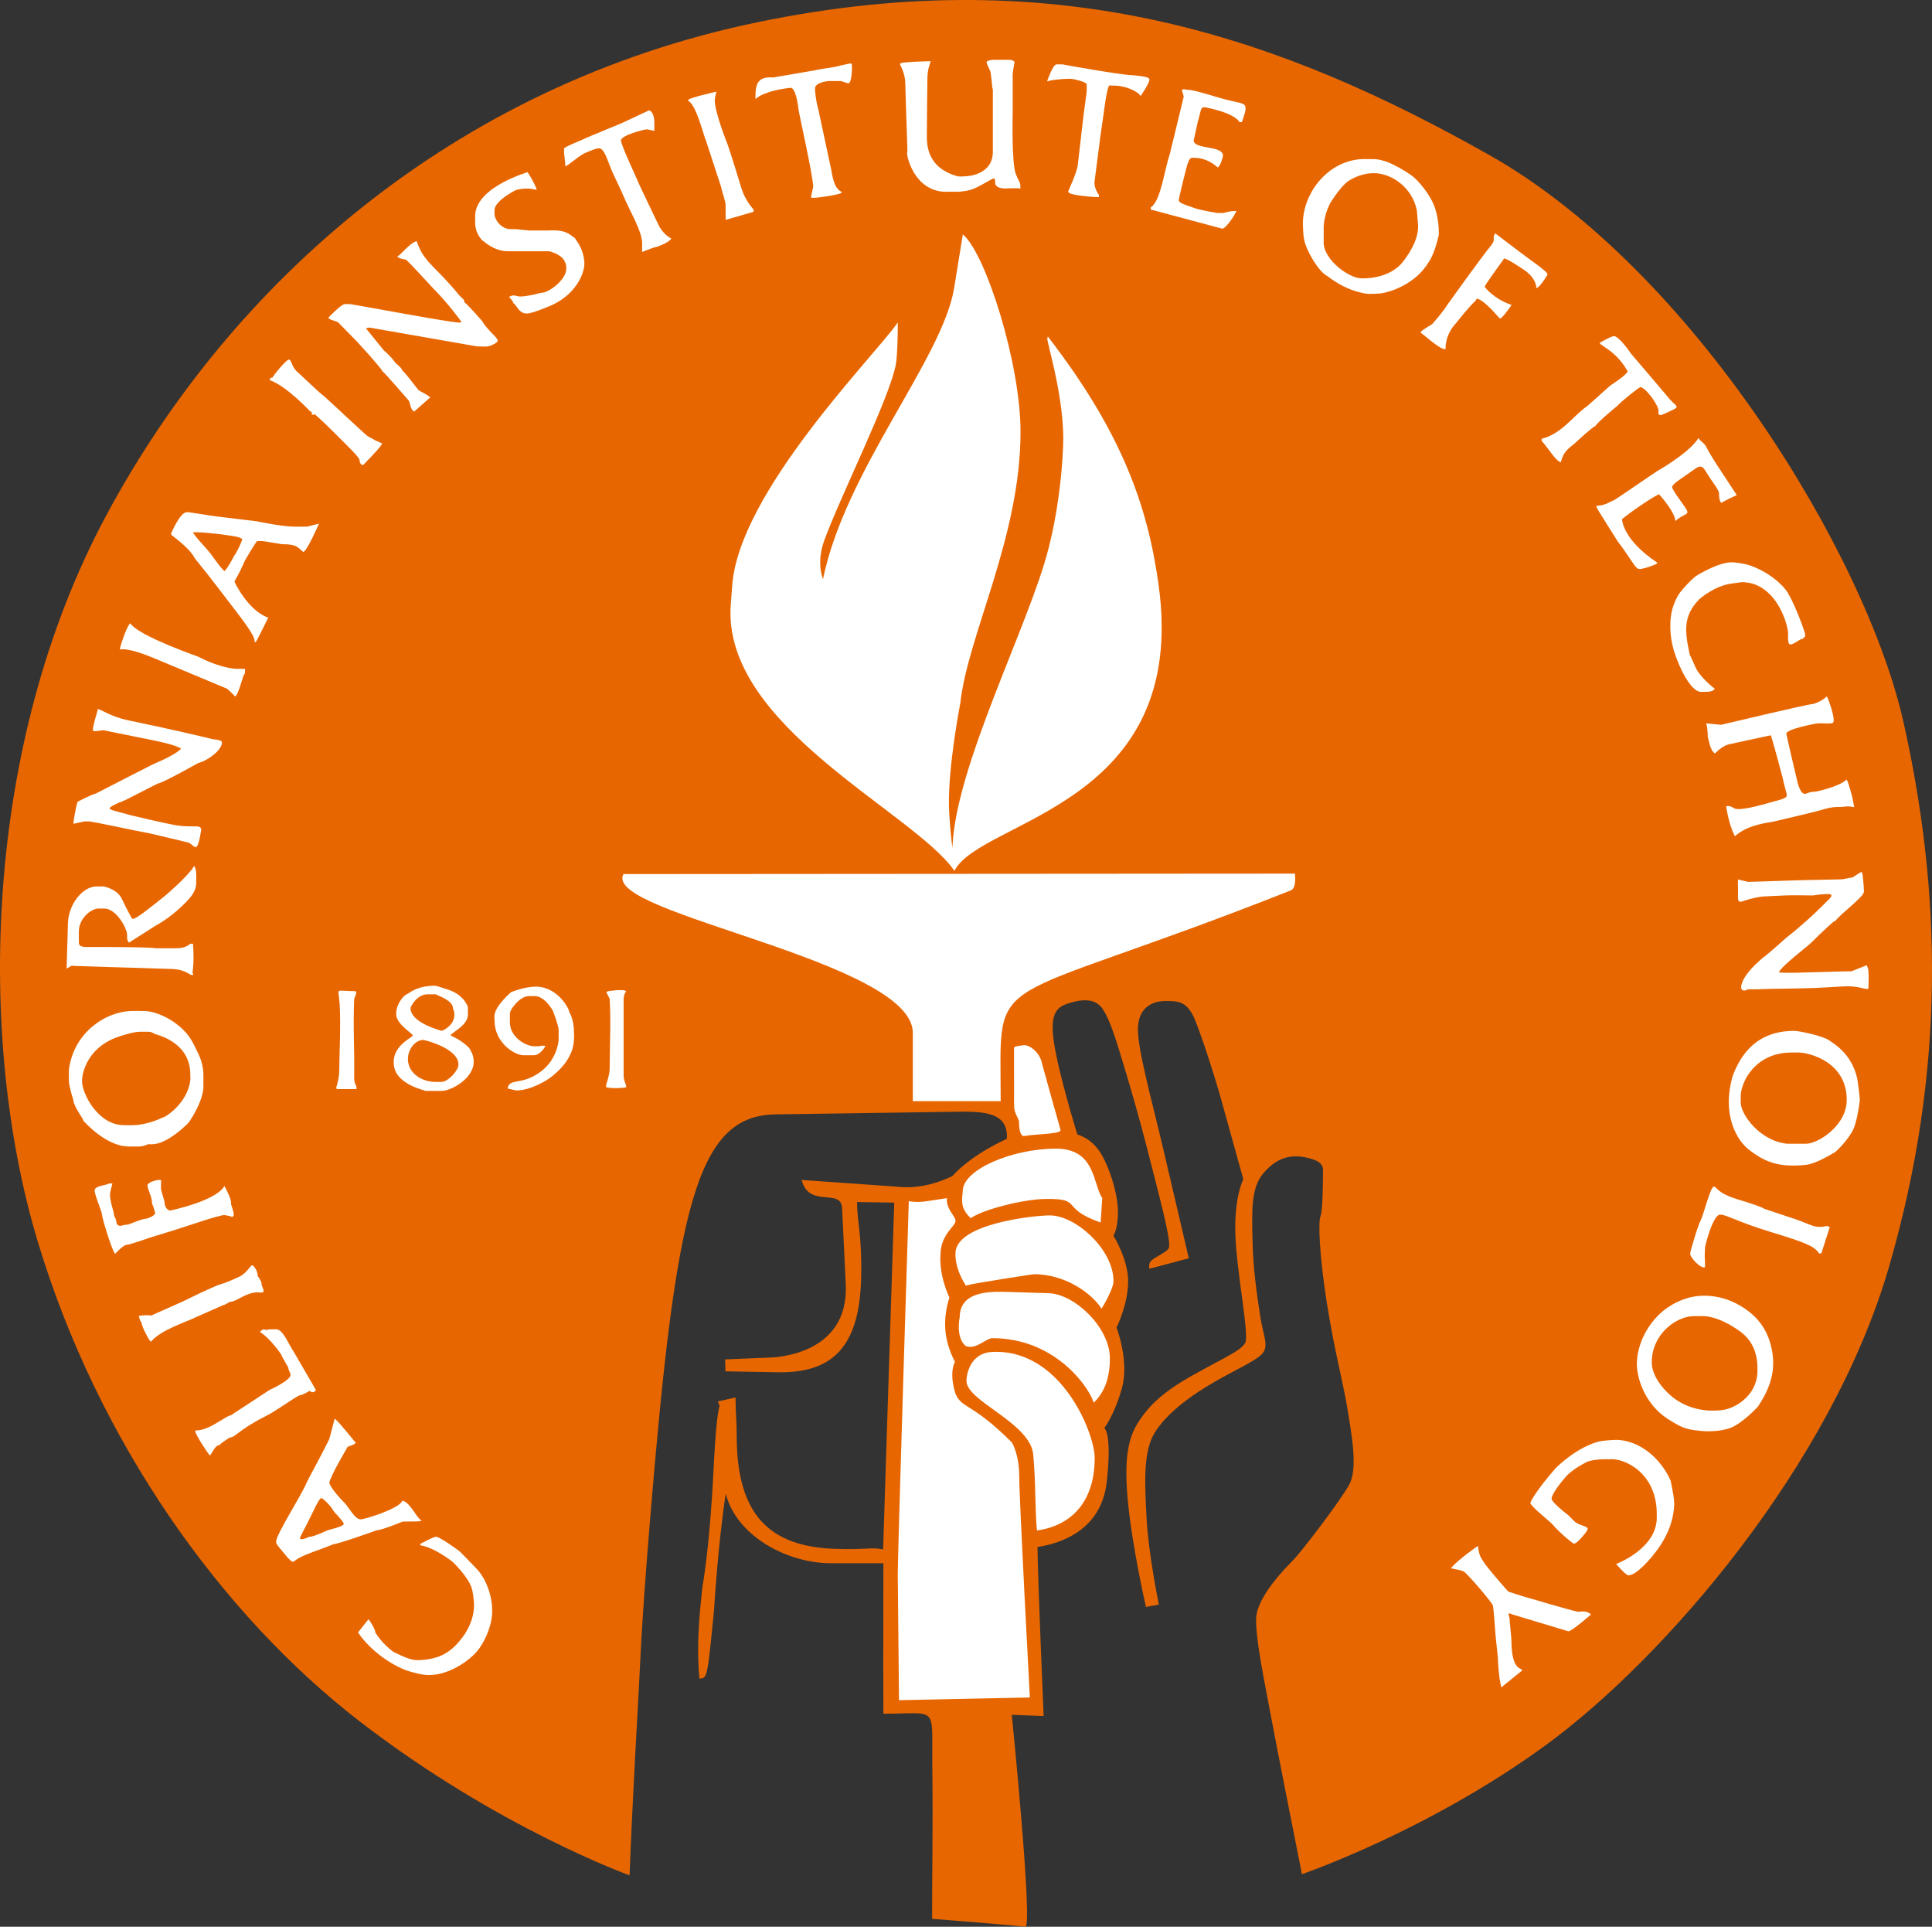 <svg
   xmlns:svg="http://www.w3.org/2000/svg"
   xmlns="http://www.w3.org/2000/svg"
   version="1.0"
   width="250"
   height="249.27"
   id="svg2495">
  <rect width="100%" height="100%" fill="#333333" stroke="none"/>
  <defs
     id="defs2497" />
  <g
     transform="translate(5.0937862e-8,-412.808)"
     id="layer1">
    <path
       d="M 46.582,635.537 C 28.696,621.75 12.673,599.392 4.848,573.308 C -2.977,547.224 -2.232,509.216 13.791,479.406 C 29.814,449.596 58.506,423.884 98.005,415.687 C 137.503,407.489 166.195,417.922 192.652,432.828 C 219.109,447.733 241.467,484.623 246.311,506.235 C 251.155,527.848 251.9,550.951 244.448,576.662 C 236.995,602.373 215.383,627.34 200.105,638.518 C 184.827,649.697 168.431,655.287 168.431,655.287 L 168.499,655.419 C 168.499,655.419 165.17,638.698 164.456,634.815 C 163.743,630.931 162.396,624.671 162.555,622.056 C 162.713,619.44 166.044,615.942 167.233,614.753 C 168.422,613.564 173.494,606.907 174.603,604.847 C 175.712,602.786 174.92,598.507 174.365,595.099 C 173.81,591.691 172.622,587.332 171.67,581.23 C 170.719,575.129 170.561,570.838 170.877,570.125 C 171.195,569.411 171.195,564.815 171.195,564.181 C 171.195,563.547 170.877,562.913 168.817,562.517 C 166.757,562.121 165.014,562.754 163.429,564.657 C 161.843,566.559 162,569.662 162.079,573.387 C 162.159,577.111 162.634,580.123 163.03,582.817 C 163.427,585.511 164.061,586.542 163.585,587.572 C 163.11,588.602 160.574,589.633 157.246,591.534 C 153.917,593.436 150.905,595.734 149.4,598.191 C 147.894,600.648 148.132,604.778 148.369,609.295 C 148.608,613.813 149.954,620.39 149.954,620.39 L 148.29,620.707 C 148.29,620.707 146.468,612.851 145.914,606.669 C 145.359,600.488 146.31,598.19 147.578,596.368 C 148.846,594.545 150.51,592.88 154.314,590.74 C 158.118,588.601 160.575,587.571 161.129,586.541 C 161.684,585.51 160.013,577.418 159.855,572.505 C 159.697,567.592 160.885,565.372 160.885,565.372 C 160.885,565.372 158.983,558.557 158.111,555.387 C 157.24,552.217 155.734,547.542 154.704,544.926 C 153.674,542.311 152.485,542.311 150.821,542.311 C 149.157,542.311 147.413,543.103 147.254,545.639 C 147.096,548.175 148.998,554.991 150.345,560.697 C 151.692,566.403 153.832,575.595 153.832,575.595 L 148.76,576.943 C 148.76,576.943 148.602,576.864 148.76,576.229 C 148.919,575.595 150.821,574.961 151.217,574.327 C 151.613,573.693 150.424,569.177 149.236,564.5 C 148.047,559.825 147.175,556.497 145.749,551.742 C 144.322,546.987 143.688,544.926 142.737,543.421 C 141.786,541.915 140.043,542.073 138.458,542.549 C 136.873,543.024 135.763,543.658 136.397,547.779 C 137.032,551.9 139.409,559.587 139.409,559.587 C 139.409,559.587 140.835,559.904 142.024,561.41 C 143.213,562.915 144.48,566.482 144.639,569.018 C 144.798,571.554 144.083,572.674 144.083,572.674 C 144.083,572.674 146.064,575.843 145.984,578.776 C 145.906,581.708 144.479,584.561 144.479,584.561 C 144.479,584.561 146.143,588.84 145.192,592.327 C 144.241,595.814 142.894,597.558 142.894,597.558 C 142.894,597.558 143.924,598.112 143.211,604.531 C 142.498,610.95 136.95,612.546 134.255,612.943 C 134.263,616.509 135.047,634.815 135.047,634.815 L 130.927,634.657 C 130.927,634.657 133.701,662.235 132.67,662.077 C 131.639,661.918 120.617,661.053 120.617,661.053 C 120.595,656.134 120.736,650.383 120.639,640.843 C 120.59,633.347 121.369,634.516 114.311,634.516 C 114.275,626.409 114.311,621.471 114.311,615.047 L 107.497,615.047 C 102.045,615.047 95.368,611.688 93.908,606.043 C 92.878,612.858 92.402,621.02 92.402,621.02 C 91.531,629.975 91.531,629.896 90.5,629.975 C 90.025,624.666 90.751,619.792 90.897,618.088 C 90.897,618.088 91.836,613.088 92.323,603.11 C 92.859,592.159 93.431,595.724 92.895,594.118 L 95.176,593.6 C 95.176,595.596 95.329,596.405 95.329,598.498 C 95.329,607.697 98.626,612.73 107.631,613.168 C 112.449,613.363 112.426,612.913 114.275,613.254 L 115.715,568.392 L 110.904,568.321 C 110.904,571.047 111.54,572.337 111.435,577.983 C 111.263,587.171 107.633,590.463 100.644,590.341 L 93.869,590.223 L 93.829,588.677 L 99.535,588.44 C 99.781,588.429 109.898,588.35 109.441,578.93 L 108.965,569.106 C 108.836,566.448 104.686,569.185 103.734,565.461 L 116.097,566.332 C 118.671,566.624 121.113,565.972 123.224,564.972 C 125.845,562.05 130.283,560.148 130.283,560.148 C 130.521,556.582 127.112,556.588 123.559,556.639 L 100.327,556.978 C 90.022,557.128 87.44,569.301 84.134,609.206 C 82.893,624.19 82.82,628.821 82.674,631.109 C 82.674,631.157 81.785,646.63 81.468,655.426 C 81.468,655.426 64.468,649.325 46.582,635.537 z"
       id="path11"
       style="fill:#e76600;fill-opacity:1;fill-rule:evenodd;stroke:none" />
    <path
       d="M 167.481,525.916 L 80.727,525.977 C 78.293,530.966 118.205,537.049 118.205,546.42 L 118.205,555.181 L 129.4,555.181 C 129.397,537.536 126.963,543.741 166.994,527.924 C 167.701,527.644 167.481,525.916 167.481,525.916 z"
       id="path13"
       style="fill:#ffffff;fill-rule:nonzero;stroke:#ffffff;stroke-width:0.175;stroke-linecap:butt;stroke-linejoin:miter;stroke-dasharray:none" />
    <path
       d="M 133.169,632.33 C 133.169,632.33 131.803,606.84 131.803,603.881 C 131.803,600.922 130.86,599.471 130.86,599.471 C 125.652,594.264 124.418,595.176 123.559,593.144 C 123.559,593.144 122.675,590.658 123.467,588.994 C 122.011,586.081 121.883,583.605 122.755,580.673 C 121.328,577.503 121.612,575.135 121.612,575.135 C 121.612,572.507 123.559,571.387 123.559,570.754 C 123.559,570.219 122.358,569.262 122.437,567.914 C 120.206,568.232 119.188,568.548 117.683,568.31 C 117.683,568.31 116.236,614.316 116.258,616.507 L 116.418,632.675 L 133.169,632.33 z"
       id="path15"
       style="fill:#ffffff;fill-rule:nonzero;stroke:#ffffff;stroke-width:0.175;stroke-linecap:butt;stroke-linejoin:miter;stroke-dasharray:none" />
    <path
       d="M 136.636,561.497 C 141.698,561.497 141.322,565.984 142.539,567.833 L 142.342,570.848 C 137.134,568.999 140.282,567.758 135.238,567.833 C 132.464,567.875 127.374,569.126 125.621,570.294 C 124.143,568.894 124.67,567.665 124.67,566.886 C 124.67,564.209 130.99,561.497 136.636,561.497 z"
       id="path17"
       style="fill:#ffffff;fill-rule:nonzero;stroke:#ffffff;stroke-width:0.175;stroke-linecap:butt;stroke-linejoin:miter;stroke-dasharray:none" />
    <path
       d="M 135.844,570.135 C 139.154,570.135 143.999,574.502 143.999,578.542 C 143.999,579.564 142.539,581.949 142.539,581.949 C 141.37,580.197 138.061,577.568 133.777,577.568 C 133.729,577.568 125.941,578.736 125.016,579.028 C 123.878,577.188 123.719,575.894 123.719,574.969 C 123.719,571.221 133.751,570.135 135.844,570.135 z"
       id="path19"
       style="fill:#ffffff;fill-rule:nonzero;stroke:#ffffff;stroke-width:0.175;stroke-linecap:butt;stroke-linejoin:miter;stroke-dasharray:none" />
    <path
       d="M 130.614,580.041 L 135.686,580.199 C 139.042,580.305 143.531,584.627 143.531,588.521 C 143.531,591.003 142.879,592.803 141.565,594.117 C 140.786,591.878 136.357,585.843 128.423,585.843 C 127.547,585.843 126.253,587.392 124.987,586.856 C 123.719,585.747 124.274,583.211 124.274,583.211 C 124.274,579.755 128.548,579.977 130.614,580.041 z"
       id="path21"
       style="fill:#ffffff;fill-rule:nonzero;stroke:#ffffff;stroke-width:0.175;stroke-linecap:butt;stroke-linejoin:miter;stroke-dasharray:none" />
    <path
       d="M 128.315,587.807 C 137.207,587.284 141.565,598.254 141.565,601.418 C 141.565,607.112 138.542,610.077 134.259,610.711 C 134.015,608.325 134.125,604.467 133.784,600.962 C 133.394,596.826 125.146,594.032 125.146,591.453 C 125.146,590.625 125.621,587.966 128.315,587.807 z"
       id="path23"
       style="fill:#ffffff;fill-rule:nonzero;stroke:#ffffff;stroke-width:0.175;stroke-linecap:butt;stroke-linejoin:miter;stroke-dasharray:none" />
    <path
       d="M 132.356,548.132 C 133.131,547.959 134.507,549.034 134.75,550.409 C 134.784,550.599 136.819,557.856 137.145,558.995 C 137.204,559.203 136.257,559.357 134.75,559.462 C 132.975,559.585 132.642,559.696 132.473,559.696 C 132.128,559.696 131.947,558.872 131.947,557.944 C 131.947,557.459 131.281,556.874 131.305,555.724 C 131.322,554.813 131.299,552.022 131.305,551.986 L 131.305,548.365 C 131.363,548.219 132.356,548.132 132.356,548.132 z"
       id="path25"
       style="fill:#ffffff;fill-rule:nonzero;stroke:#ffffff;stroke-width:0.175;stroke-linecap:butt;stroke-linejoin:miter;stroke-dasharray:none" />
    <path
       d="M 123.491,525.304 C 127.184,518.673 153.774,516.964 149.838,488.501 C 148.423,478.273 145.093,468.836 135.602,456.501 C 135.456,456.793 137.674,463.681 137.674,469.522 C 137.674,471.712 137.253,479.275 135.115,486.068 C 131.709,496.897 122.672,514.708 123.355,524.142 C 123.355,524.142 122.763,519.854 122.705,517.095 C 122.594,511.868 124.175,503.771 124.175,503.771 C 125.152,494.921 131.968,482.279 131.968,468.699 C 131.968,459.792 127.511,445.915 124.651,443.299 L 123.558,450.053 C 122.062,459.299 109.346,473.756 106.523,488.017 C 106.523,488.017 105.43,485.885 106.558,482.752 C 108.559,477.193 115.051,464.245 115.834,459.938 C 116.085,458.559 116.085,454.798 116.085,454.798 C 112.951,459.186 95.748,476.563 94.841,488.504 L 94.649,491.025 C 93.468,506.583 118.089,517.711 123.491,525.304 z"
       id="path27"
       style="fill:#ffffff;fill-rule:nonzero;stroke:#ffffff;stroke-width:0.175;stroke-linecap:butt;stroke-linejoin:miter;stroke-dasharray:none" />
    <path
       d="M 92.583,424.783 C 92.583,424.783 92.408,425.418 92.408,425.834 C 92.408,427.421 94.101,431.616 94.101,431.616 C 94.271,432.013 95.853,437.159 95.853,437.165 C 95.853,437.165 96.216,438.578 97.43,439.968 L 97.43,440.143 L 93.985,441.136 C 93.985,440.447 93.973,440.021 93.985,439.326 C 93.99,438.923 93.401,437.17 93.401,436.99 C 93.401,436.99 91.508,431.178 91.473,431.09 C 91.041,430.074 90.241,426.511 89.137,425.776 C 89.341,425.525 92.583,424.783 92.583,424.783 z"
       id="path29"
       style="fill:#ffffff;fill-rule:nonzero;stroke:#ffffff;stroke-width:0.175;stroke-linecap:butt;stroke-linejoin:miter;stroke-dasharray:none" />
    <path
       d="M 110.104,421.104 C 110.227,421.104 110.157,423.498 109.754,423.498 C 109.602,423.498 108.989,423.206 108.761,423.206 L 107.184,423.206 C 107.172,423.206 105.373,423.364 105.373,424.257 C 105.373,424.602 105.488,425.9 105.782,426.885 L 107.476,434.77 C 107.739,436.485 108.118,437.34 108.82,437.69 C 108.679,437.901 105.023,438.473 105.023,438.274 C 105.023,438.274 105.315,437.036 105.315,436.99 C 105.315,435.582 103.388,427.172 103.388,426.769 C 103.388,426.769 103.102,423.993 102.278,424.082 C 98.978,424.44 97.839,425.425 97.839,425.425 C 97.839,423.568 98.184,422.786 100.059,422.914 L 105.198,422.038 C 105.858,421.874 107.943,421.571 107.943,421.571 C 107.943,421.571 109.847,421.104 110.104,421.104 z"
       id="path31"
       style="fill:#ffffff;fill-rule:nonzero;stroke:#ffffff;stroke-width:0.175;stroke-linecap:butt;stroke-linejoin:miter;stroke-dasharray:none" />
    <path
       d="M 136.736,421.22 L 137.437,421.22 C 137.495,421.249 144.916,422.568 146.37,422.614 C 146.4,422.614 148.651,422.756 148.651,423.089 C 148.651,423.533 147.599,425.075 147.599,425.075 C 147.377,424.736 146.011,423.79 143.978,423.79 C 143.908,423.79 143.511,423.79 143.511,423.79 C 143.184,423.79 142.752,427.294 142.752,427.294 C 142.73,427.397 142.314,430.339 142.284,430.565 L 141.525,436.464 C 141.525,436.902 141.806,437.69 142.109,438.041 L 142.109,438.216 C 142.04,438.216 141.928,438.216 141.759,438.216 C 141.736,438.216 138.313,438.012 138.313,437.574 C 138.313,437.574 139.439,435.109 139.54,434.244 L 140.299,427.703 L 140.708,424.666 L 140.708,423.731 C 140.708,423.258 138.663,422.914 138.605,422.914 C 137.764,422.902 136.31,423.013 135.626,423.206 C 135.626,423.206 136.327,421.22 136.736,421.22 z"
       id="path33"
       style="fill:#ffffff;fill-rule:nonzero;stroke:#ffffff;stroke-width:0.175;stroke-linecap:butt;stroke-linejoin:miter;stroke-dasharray:none" />
    <path
       d="M 153.323,424.491 C 154.146,424.491 154.923,424.689 157.353,425.425 C 160.32,426.325 161.09,426.056 161.09,426.827 C 161.09,427.364 160.641,428.439 160.623,428.521 L 160.449,428.521 C 159.584,427.218 155.893,426.593 155.893,426.593 C 155.215,426.593 155.367,427.043 154.9,428.579 L 154.374,430.974 C 154.374,432.276 158.17,431.674 158.17,432.96 C 158.17,433.006 157.867,434.175 157.586,434.361 C 156.523,433.433 155.443,433.135 154.491,433.135 C 154.403,433.135 154.345,433.135 154.257,433.135 C 153.749,433.135 153.568,433.964 153.148,435.646 C 153.148,435.646 152.447,438.45 152.447,438.683 C 152.447,439.18 153.264,439.343 154.666,439.851 C 155.32,440.085 157.405,440.435 157.412,440.435 C 157.797,440.435 158.019,440.47 158.404,440.435 C 158.404,440.435 159.076,440.202 159.689,440.202 C 159.776,440.202 159.788,440.214 159.864,440.202 C 159.759,440.447 158.696,442.176 158.17,442.304 L 149.001,439.851 L 149.001,439.676 C 150.315,438.8 150.771,434.676 151.454,432.784 L 153.264,425.308 C 153.264,425.227 153.095,424.672 153.031,424.491 C 153.364,424.327 153.264,424.491 153.323,424.491 z"
       id="path35"
       style="fill:#ffffff;fill-rule:nonzero;stroke:#ffffff;stroke-width:0.175;stroke-linecap:butt;stroke-linejoin:miter;stroke-dasharray:none" />
    <path
       d="M 83.998,427.177 C 84.278,427.277 84.582,427.715 84.582,428.696 L 84.582,429.63 C 84.582,429.63 83.781,429.455 83.706,429.455 C 83.326,429.455 80.26,430.232 80.26,430.974 C 80.26,431.575 82.187,435.634 82.713,436.873 C 82.713,436.873 84.803,441.291 85.224,442.129 C 85.235,442.15 85.803,443.204 86.743,443.706 C 86.322,444.191 84.944,444.699 84.815,444.699 C 84.588,444.699 83.332,445.236 83.18,445.283 C 83.18,444.793 83.18,444.699 83.18,444.29 C 83.18,442.713 81.685,440.319 80.61,437.807 C 80.225,436.902 79.524,435.512 79.208,434.77 C 78.694,433.561 78.291,431.908 77.515,431.908 C 77.047,431.908 76.211,432.319 75.879,432.434 C 75.069,432.713 73.689,433.97 73.251,434.186 C 73.263,434.075 73.076,432.72 73.076,432.609 L 73.076,432.025 C 73.689,431.616 75.634,430.886 75.996,430.682 L 80.494,428.813 L 83.998,427.177 z"
       id="path37"
       style="fill:#ffffff;fill-rule:nonzero;stroke:#ffffff;stroke-width:0.175;stroke-linecap:butt;stroke-linejoin:miter;stroke-dasharray:none" />
    <path
       d="M 68.229,435.179 C 69.046,436.405 69.338,437.281 69.338,437.281 C 69.321,437.281 68.377,436.911 66.826,437.281 C 66.628,437.329 63.906,438.747 63.906,439.968 L 63.906,440.552 C 63.906,441.147 64.707,442.538 66.068,442.538 L 66.71,442.538 L 68.462,442.713 C 68.596,442.713 70.781,442.719 70.915,442.713 C 73.228,442.59 73.609,443.177 74.361,443.706 C 74.309,443.852 75.373,444.698 75.529,446.743 C 75.628,448.035 74.432,451.125 70.689,452.486 C 70.654,452.497 68.795,453.284 68.17,453.284 C 67.195,453.284 66.961,452.262 66.476,451.941 C 66.517,451.83 66.383,451.672 66.009,451.24 C 66.663,450.913 66.693,451.333 67.644,451.24 C 69.163,451.083 69.823,450.773 70.097,450.773 C 71.014,450.773 73.368,449.091 73.368,447.561 C 73.368,447.07 73.292,446.843 73.076,446.451 C 72.628,445.636 71.19,445.225 71.032,445.225 L 65.717,445.225 C 63.912,445.225 62.61,443.91 62.388,443.764 C 61.867,443.117 61.57,442.503 61.57,441.545 L 61.57,440.786 C 61.57,437.761 66.027,435.909 68.229,435.179 z"
       id="path39"
       style="fill:#ffffff;fill-rule:nonzero;stroke:#ffffff;stroke-width:0.175;stroke-linecap:butt;stroke-linejoin:miter;stroke-dasharray:none" />
    <path
       d="M 53.861,444.114 C 54.434,445.703 54.919,446.34 56.782,448.203 C 57.5,448.921 58.82,450.382 59.118,450.773 C 59.726,451.567 60.041,451.515 59.994,451.941 C 60.426,452.227 62.272,454.335 62.272,454.335 C 62.996,455.591 64.316,456.508 64.316,456.905 C 64.316,457.057 63.428,457.53 63.031,457.547 C 62.085,457.595 62.003,457.49 61.804,457.547 L 47.788,455.094 C 47.466,455.171 47.53,455.206 47.32,455.094 L 47.32,455.387 L 49.598,458.19 C 50.825,459.259 50.959,459.668 51.116,459.826 C 51.116,459.826 52.016,460.55 51.992,460.818 C 52.279,460.918 53.914,463.184 54.153,463.388 C 54.153,463.388 55.427,464.077 55.555,464.206 C 54.58,465.058 54.889,464.807 53.569,465.958 C 53.184,465.643 53.19,465.029 52.985,464.615 C 52.98,464.597 49.837,460.959 49.54,460.76 C 49.575,460.666 48.05,458.938 48.021,458.891 C 48.021,458.891 46.403,457.098 46.385,457.08 C 45.877,456.572 45.346,455.982 43.816,454.452 C 43.653,454.289 42.817,454.154 42.589,453.927 C 42.589,453.927 44.207,452.233 44.634,452.233 L 45.218,452.233 C 45.603,452.233 58.201,454.627 59.41,454.627 C 59.702,454.627 59.761,454.598 59.761,454.394 C 59.761,454.341 58.09,452.023 56.022,449.955 C 55.999,449.932 52.939,446.573 52.577,446.334 C 52.466,446.264 52.022,446.287 51.584,446.042 C 51.671,446.001 53.178,444.284 53.861,444.114 z"
       id="path41"
       style="fill:#ffffff;fill-rule:evenodd;stroke:#ffffff;stroke-width:0.175;stroke-linecap:butt;stroke-linejoin:miter;stroke-dasharray:none" />
    <path
       d="M 40.428,466.191 C 40.557,466.262 40.487,466.25 40.604,466.191 L 40.604,466.367 L 40.428,466.367 L 40.428,466.191 z"
       id="path43"
       style="fill:#ffffff;fill-rule:evenodd;stroke:#ffffff;stroke-width:0.175;stroke-linecap:butt;stroke-linejoin:miter;stroke-dasharray:none" />
    <path
       d="M 49.89,458.774 L 49.832,458.774 L 49.89,458.774 z"
       id="path45"
       style="fill:#ffffff;fill-rule:evenodd;stroke:#ffffff;stroke-width:0.175;stroke-linecap:butt;stroke-linejoin:miter;stroke-dasharray:none" />
    <path
       d="M 37.391,459.416 C 37.637,459.416 37.672,460.432 38.559,461.11 C 38.594,461.134 41.351,463.75 41.538,463.855 C 41.871,464.048 46.9,468.831 47.496,469.287 C 47.577,469.345 49.3,470.28 49.306,470.28 C 48.757,471.109 46.97,472.844 46.97,472.849 L 46.794,472.849 C 46.701,472.709 46.619,472.563 46.619,472.382 C 46.619,472.184 46.38,471.792 45.509,470.922 C 45.124,470.537 40.428,465.724 40.195,465.958 C 40.195,465.958 37.175,462.716 34.997,461.927 C 35.131,461.7 35.096,461.7 35.289,461.811 C 35.341,461.507 37.105,459.416 37.391,459.416 z"
       id="path47"
       style="fill:#ffffff;fill-rule:nonzero;stroke:#ffffff;stroke-width:0.175;stroke-linecap:butt;stroke-linejoin:miter;stroke-dasharray:none" />
    <path
       d="M 125.581,437.281 C 126.602,436.984 128.273,435.821 128.56,435.821 C 129.319,435.821 128.075,437.06 130.078,437.106 C 130.23,437.106 131.655,437.024 131.947,437.106 C 131.959,436.855 131.947,436.896 131.947,436.814 C 131.947,436.394 131.697,436.221 131.363,435.354 C 130.791,433.866 130.96,427.58 130.954,427.47 C 130.954,427.429 130.954,426.342 130.954,422.388 C 130.954,422.12 131.188,420.911 131.188,420.87 C 131.188,420.747 130.872,420.636 130.663,420.636 C 129.821,420.642 129.343,420.619 128.501,420.636 C 128.443,420.636 127.742,420.712 127.742,420.87 C 127.742,420.981 128.245,421.985 128.268,422.155 C 128.49,423.656 128.408,423.907 128.56,424.374 L 128.56,432.492 C 128.56,434.566 126.872,435.605 124.881,435.704 C 124.407,435.728 124.331,435.752 123.887,435.704 C 121.014,434.887 119.845,433.07 119.845,430.523 C 119.845,429.081 119.916,423.031 119.916,423.031 C 119.916,421.676 120.319,420.899 120.325,420.811 C 120.325,420.811 116.528,420.899 116.528,421.104 C 116.528,421.115 117.187,422.171 117.229,423.498 C 117.229,423.498 117.369,428.573 117.462,430.857 C 117.55,432.919 117.462,432.492 117.462,432.609 C 117.462,433.386 118.672,437.896 122.953,437.515 C 122.953,437.515 124.347,437.641 125.581,437.281 z"
       id="path49"
       style="fill:#ffffff;fill-rule:nonzero;stroke:#ffffff;stroke-width:0.175;stroke-linecap:butt;stroke-linejoin:miter;stroke-dasharray:none" />
    <path
       d="M 176.221,433.48 C 171.934,433.685 168.677,437.76 168.677,441.778 C 168.677,442.14 168.742,443.325 168.823,443.725 C 169.154,445.348 170.74,447.914 171.78,448.434 C 171.967,448.528 173.87,450.229 176.744,450.709 C 177.201,450.785 178.565,450.705 178.801,450.661 C 181.721,450.113 183.522,448.264 183.522,448.264 C 184.48,447.306 184.638,446.905 184.86,446.572 C 185.648,445.387 186.089,443.178 186.089,443.178 C 186.16,440.924 185.444,439.321 185.444,439.321 C 185.001,438.184 183.555,436.2 182.463,435.476 C 180.366,434.08 178.85,433.439 177.56,433.48 C 177.005,433.498 176.788,433.457 176.221,433.48 z M 177.791,435.123 C 179.999,435.123 182.816,436.912 183.424,440.014 L 183.57,441.657 C 183.737,443.414 182.834,445.12 181.648,446.682 C 179.83,449.076 176.27,448.909 176.27,448.909 C 174.532,448.962 171.167,446.435 171.196,444.175 C 171.202,443.369 171.196,442.753 171.196,442.192 C 171.196,440.896 171.864,439.311 172.133,438.919 C 172.133,438.913 173.486,436.733 174.481,436.121 C 175.272,435.634 176.389,435.123 177.791,435.123 z"
       id="path51"
       style="fill:#ffffff;fill-rule:nonzero;stroke:#ffffff;stroke-width:0.175;stroke-linecap:butt;stroke-linejoin:miter;stroke-dasharray:none" />
    <path
       d="M 193.505,443.121 C 193.505,443.121 194.638,443.968 196.892,445.691 C 198.037,446.562 200.163,447.998 200.163,448.32 C 200.163,448.32 199.328,449.716 198.878,449.955 C 198.831,449.055 198.037,448.168 197.301,447.677 C 196.18,446.929 194.991,446.159 194.595,446.159 C 193.702,447.436 192.045,449.622 192.045,449.897 C 192.045,450.084 193.337,451.573 195.466,452.303 C 195.466,452.303 194.34,453.927 194.089,453.927 C 194.083,453.927 192.242,451.634 191.168,451.357 C 191.152,451.353 190.173,452.242 188.348,454.554 C 188.348,454.554 186.963,455.883 186.963,457.898 C 186.28,457.863 184.259,456.017 183.926,455.796 C 184.189,455.474 185.334,454.89 185.445,454.744 C 185.445,454.744 186.888,453.094 187.314,452.35 C 187.314,452.35 191.708,446.201 193.037,444.582 C 193.641,443.847 193.184,443.606 193.505,443.121 z"
       id="path55"
       style="fill:#ffffff;fill-rule:nonzero;stroke:#ffffff;stroke-width:0.175;stroke-linecap:butt;stroke-linejoin:miter;stroke-dasharray:none" />
    <path
       d="M 45.977,541.123 C 46.058,541.176 45.977,541.246 45.977,541.298 C 45.977,541.637 45.755,541.783 45.743,542.116 C 45.586,546.005 45.802,548.208 45.743,552.103 C 45.731,553.12 46.035,553.231 46.035,553.447 C 46.035,553.534 46.029,553.546 46.035,553.622 L 43.641,553.622 C 43.582,553.505 43.565,553.54 43.641,553.388 C 43.787,552.804 43.991,552.249 43.991,551.052 C 43.991,549.609 44.2,545.488 44.042,542.707 L 43.875,541.123 C 43.968,540.983 44.803,541.123 45.977,541.123 z"
       id="path57"
       style="fill:#ffffff;fill-rule:nonzero;stroke:#ffffff;stroke-width:0.175;stroke-linecap:butt;stroke-linejoin:miter;stroke-dasharray:none" />
    <path
       d="M 56.311,540.42 C 53.899,540.42 52.998,541.388 52.746,541.479 C 52.189,541.678 51.369,542.822 51.347,543.924 C 51.318,545.322 53.512,546.409 53.512,546.784 C 53.512,547.122 50.49,548.18 51.115,550.933 C 51.603,553.079 55.012,553.783 55.082,553.853 C 55.87,553.853 56.355,553.853 57.138,553.853 C 58.405,553.853 61.214,552.228 61.214,550.178 C 61.214,549.168 60.695,548.578 60.63,548.426 C 59.229,547.024 58.054,546.953 58.246,546.674 C 58.586,546.177 60.46,545.402 60.46,544.046 L 60.46,543.109 C 60.102,542.16 59.248,541.247 57.479,540.773 C 57.479,540.773 56.451,540.42 56.311,540.42 z M 55.325,541.357 L 56.433,541.357 C 56.549,541.515 58.708,542.105 58.708,543.279 C 58.708,543.279 58.878,543.523 58.878,544.107 C 58.878,545.584 57.24,546.26 57.187,546.26 C 57.187,546.26 53.038,545.257 53.038,543.231 C 53.038,542.986 53.894,541.357 55.325,541.357 z M 54.79,547.258 C 54.901,547.258 59.414,548.312 59.414,550.531 C 59.414,551.326 58.084,552.821 57.138,552.867 C 56.893,552.879 56.739,552.861 56.493,552.867 C 54.595,552.926 52.697,551.706 52.697,549.825 C 52.697,548.488 53.686,547.258 54.79,547.258 z"
       id="path59"
       style="fill:#ffffff;fill-rule:nonzero;stroke:#ffffff;stroke-width:0.175;stroke-linecap:butt;stroke-linejoin:miter;stroke-dasharray:none" />
    <path
       d="M 69.338,540.539 C 72.078,540.539 73.543,543.331 73.543,543.634 C 73.543,543.815 74.186,544.499 74.186,546.438 C 74.186,546.648 74.221,546.584 74.186,547.314 C 74.116,548.675 73.497,550.369 71.149,552.162 C 70.53,552.635 68.491,553.797 66.826,553.797 C 66.821,553.797 66.254,553.68 65.776,553.563 C 66.079,552.337 67.609,553.359 70.097,551.461 C 71.961,550.042 72.375,547.909 72.375,547.197 L 72.375,546.029 C 72.375,545.48 71.616,543.518 71.616,543.518 C 71.616,543.512 70.553,541.59 69.221,541.59 L 68.462,541.59 C 67.119,541.59 66.068,543.395 66.068,543.401 C 66.038,543.524 65.892,543.739 65.892,543.927 L 65.892,545.094 C 65.892,547.011 67.977,548.249 69.105,548.249 L 69.805,548.249 C 69.899,548.249 70.033,548.126 70.448,548.19 C 70.372,548.307 69.811,549.242 69.046,549.242 L 67.761,549.242 C 66.593,549.242 64.082,547.624 64.082,544.861 C 64.082,544.558 64.041,544.412 64.082,544.102 C 64.245,542.899 66.184,541.24 66.184,541.24 C 66.184,541.24 67.872,540.539 69.338,540.539 z"
       id="path61"
       style="fill:#ffffff;fill-rule:nonzero;stroke:#ffffff;stroke-width:0.175;stroke-linecap:butt;stroke-linejoin:miter;stroke-dasharray:none" />
    <path
       d="M 80.902,541.065 C 80.587,541.543 80.61,542.057 80.61,542.233 C 80.61,547.016 80.61,547.741 80.61,552.045 C 80.61,552.518 80.855,552.962 80.96,553.388 C 80.797,553.47 79.138,553.581 78.507,553.388 L 78.507,553.213 C 78.507,553.213 78.969,551.876 78.974,551.169 C 79.027,546.345 79.133,544.785 78.974,541.999 C 78.974,541.999 78.595,541.229 78.566,541.181 C 78.665,541.082 80.581,540.872 80.902,541.065 z"
       id="path63"
       style="fill:#ffffff;fill-rule:nonzero;stroke:#ffffff;stroke-width:0.175;stroke-linecap:butt;stroke-linejoin:miter;stroke-dasharray:none" />
    <path
       d="M 16.833,493.582 C 17.493,494.342 19.338,495.569 25.669,497.87 C 27.645,498.924 29.846,499.469 30.792,499.423 C 31.505,499.388 31.306,499.493 31.61,499.423 L 31.61,499.89 C 31.242,500.316 31.032,501.923 30.442,502.81 C 30.336,502.723 29.641,501.957 29.39,501.817 C 29.361,501.806 20.484,498.091 20.455,498.08 C 18.971,497.449 16.711,496.567 15.607,496.737 C 15.589,496.561 16.401,494.114 16.833,493.582 z"
       id="path69"
       style="fill:#ffffff;fill-rule:nonzero;stroke:#ffffff;stroke-width:0.175;stroke-linecap:butt;stroke-linejoin:miter;stroke-dasharray:none" />
    <path
       d="M 12.745,504.621 C 12.874,504.65 14.49,505.622 16.308,506.022 C 18.795,506.57 20.449,506.899 20.455,506.899 C 20.466,506.899 25.863,508.107 27.58,508.534 C 27.749,508.575 28.631,508.587 28.631,508.885 C 28.631,509.72 27.008,511.072 25.594,511.454 C 25.594,511.454 21.301,513.872 20.455,514.082 C 20.098,514.17 15.794,516.535 15.432,516.535 C 15.432,516.535 14.088,517.108 14.088,517.353 C 14.088,517.733 15.146,517.838 16.833,518.346 C 16.833,518.346 21.383,519.45 22.966,519.689 C 24.975,519.993 25.945,519.526 25.945,520.156 C 25.945,520.156 25.658,522.317 25.302,522.317 C 25.115,522.317 24.952,521.996 24.426,521.733 C 24.426,521.733 19.059,520.43 18.644,520.39 C 18.206,520.343 12.009,518.988 11.519,518.988 L 10.934,518.988 C 10.858,518.988 9.591,519.28 9.591,519.28 C 9.562,519.164 10.012,516.699 10.117,516.594 C 10.117,516.594 12.032,515.601 12.336,515.601 C 12.336,515.601 19.637,511.851 19.753,511.805 C 21.225,511.174 23.114,510.281 23.55,509.643 C 22.871,509.064 19.753,508.475 18.878,508.301 C 15.239,507.576 13.387,507.19 13.387,507.19 C 13.33,507.179 12.103,507.383 12.103,507.308 C 12.103,506.618 12.611,505.176 12.745,504.621 z"
       id="path71"
       style="fill:#ffffff;fill-rule:nonzero;stroke:#ffffff;stroke-width:0.175;stroke-linecap:butt;stroke-linejoin:miter;stroke-dasharray:none" />
    <path
       d="M 25.127,525.003 C 25.384,525.482 25.292,526.516 25.304,526.768 C 25.365,528.045 24.701,528.759 23.725,529.735 C 22.429,531.031 20.924,532.061 20.104,532.479 C 20.104,532.479 16.81,534.582 16.717,534.641 C 16.506,534.325 16.541,534.395 16.541,533.823 C 16.541,532.801 15.064,530.26 13.504,530.26 L 12.745,530.26 C 11.786,530.26 10.204,531.481 10.117,533.181 C 10.094,533.671 10.117,534.407 10.117,534.407 C 10.117,534.997 10.013,535.477 11.555,535.407 C 11.724,535.401 19.987,535.406 20.046,535.575 L 22.732,535.575 C 23.375,535.575 24.093,535.481 24.66,534.991 L 24.893,534.991 C 25.11,538.069 24.695,538.472 24.893,538.845 L 24.718,538.845 C 23.801,538.238 22.943,538.11 22.382,538.086 C 20.314,538.005 14.847,537.852 14.847,537.852 C 14.731,537.841 9.474,537.678 9.474,537.678 C 9.241,537.578 9.2,537.713 8.715,537.97 L 8.878,532.243 C 8.947,529.833 10.749,527.573 12.511,527.573 L 13.387,527.573 C 13.387,527.573 15.157,527.883 15.724,529.209 C 15.735,529.238 16.95,531.779 17.126,531.779 C 17.698,531.779 19.099,530.601 21.447,528.742 C 21.474,528.72 24.27,526.342 25.127,525.003 z"
       id="path73"
       style="fill:#ffffff;fill-rule:evenodd;stroke:#ffffff;stroke-width:0.175;stroke-linecap:butt;stroke-linejoin:miter;stroke-dasharray:none" />
    <path
       d="M 20.688,565.536 C 20.828,565.536 20.77,565.664 20.746,565.77 L 20.746,566.529 C 20.746,567.019 21.214,568.07 21.214,568.456 C 21.214,568.836 21.535,569.507 22.032,569.507 C 22.032,569.507 27.761,568.333 29.04,566.412 C 29.133,566.552 29.975,568.216 29.799,568.573 C 29.87,568.865 30.15,569.525 30.15,569.916 C 30.15,570.237 30.156,569.998 30.033,570.15 C 29.928,570.062 29.092,569.916 29.04,569.916 C 28.345,569.916 24.257,571.318 24.251,571.318 C 23.988,571.412 19.637,572.778 19.579,572.778 C 19.538,572.778 16.769,573.771 16.366,573.771 C 15.934,573.771 14.906,574.88 14.906,574.88 C 14.444,574.186 13.27,570.278 13.27,569.858 C 13.27,569.543 12.336,567.417 12.336,566.821 C 12.336,566.295 13.79,566.237 14.147,566.003 C 14.229,566.015 14.316,566.02 14.439,566.003 C 14.404,566.231 14.147,566.932 14.147,567.346 C 14.147,568.328 14.673,569.653 14.673,569.974 C 14.673,570.284 14.964,570.471 14.964,570.909 C 14.964,571.189 15.198,571.493 15.607,571.493 C 15.607,571.493 16.232,571.318 16.541,571.318 C 16.734,571.318 18.352,570.559 18.936,570.559 C 18.936,570.559 20.162,570.226 20.162,569.741 C 20.162,569.683 19.899,568.684 19.753,568.514 C 19.858,568.392 19.753,568.427 19.753,568.34 C 19.753,567.685 19.169,566.575 19.169,566.179 C 19.169,565.863 20.197,565.536 20.688,565.536 z"
       id="path75"
       style="fill:#ffffff;fill-rule:nonzero;stroke:#ffffff;stroke-width:0.175;stroke-linecap:butt;stroke-linejoin:miter;stroke-dasharray:none" />
    <path
       d="M 32.661,576.574 C 32.696,576.574 33.245,577.181 33.245,577.8 C 33.245,578.023 33.771,578.467 33.771,579.027 C 33.771,579.103 33.958,579.593 34.004,579.669 L 34.004,579.904 C 33.543,580.014 33.478,579.904 33.42,579.904 C 31.773,579.904 30.611,581.13 29.799,581.13 C 29.653,581.13 29.11,581.562 28.923,581.538 L 25.36,583.115 C 24.023,583.782 20.851,584.745 19.52,586.27 C 19.321,586.1 18.41,584.377 18.41,583.933 C 18.41,583.886 18.212,583.741 18.06,583.115 C 18.124,583.092 19.333,582.97 19.52,583.115 L 23.725,581.247 C 26.897,579.664 28.398,579.085 28.398,579.085 C 29.425,578.829 30.675,578.192 30.792,578.151 C 31.861,577.765 32.492,576.574 32.661,576.574 z"
       id="path77"
       style="fill:#ffffff;fill-rule:nonzero;stroke:#ffffff;stroke-width:0.175;stroke-linecap:butt;stroke-linejoin:miter;stroke-dasharray:none" />
    <path
       d="M 35.698,584.867 C 36.568,584.867 37.123,586.532 38.034,587.904 L 40.779,592.636 C 40.475,593.091 40.078,592.636 40.078,592.636 C 40.078,592.636 39.114,593.22 38.852,593.22 C 38.42,593.22 35.937,595.147 34.296,595.965 C 30.874,597.676 30.4,598.71 29.682,598.71 C 29.682,598.71 28.52,599.428 28.339,599.702 C 27.93,599.551 27.27,600.835 27.171,600.987 C 27.031,600.877 25.36,598.388 25.36,597.95 C 25.36,597.95 26.225,598.05 27.813,597.133 C 29.291,596.28 29.641,595.976 29.857,596.023 L 34.939,592.694 C 34.944,592.694 37.684,591.462 37.684,590.708 C 37.684,590.364 37.392,590.089 37.392,589.715 C 37.392,589.715 36.399,587.98 36.399,587.904 C 36.399,587.904 35.108,585.989 33.77,585.101 C 34.132,584.657 34.53,585.043 34.53,585.043 C 34.535,585.043 34.395,584.867 35.114,584.867 C 35.423,584.867 35.213,584.867 35.698,584.867 z"
       id="path79"
       style="fill:#ffffff;fill-rule:evenodd;stroke:#ffffff;stroke-width:0.175;stroke-linecap:butt;stroke-linejoin:miter;stroke-dasharray:none" />
    <path
       d="M 56.431,611.616 C 56.84,611.616 59.281,613.309 59.556,613.583 C 60.122,614.149 61.473,615.56 61.624,615.712 C 62.734,616.822 63.834,619.213 63.673,621.662 C 63.547,623.591 62.476,625.507 61.863,626.276 C 60.806,627.603 58.612,629.085 56.49,629.43 C 55.176,629.644 54.385,629.4 53.336,629.138 C 51.064,628.571 47.963,626.451 46.327,623.998 L 47.671,622.305 C 47.852,622.421 48.623,623.724 48.547,623.94 C 48.588,624.109 49.518,625.507 50.856,626.48 C 50.856,626.48 52.659,627.446 53.628,627.561 C 54.263,627.636 55.541,627.514 56.271,627.271 C 56.271,627.271 58.096,626.967 59.678,624.837 C 59.678,624.837 61.337,622.976 61.337,620.494 C 61.337,619.88 61.21,618.788 61.016,618.206 C 60.529,616.746 58.668,614.969 58.651,614.946 C 58.598,614.875 56.25,613.012 54.387,612.726 L 54.387,612.551 C 54.387,612.551 56.063,611.616 56.431,611.616 z"
       id="path81"
       style="fill:#ffffff;fill-rule:nonzero;stroke:none" />
    <path
       d="M 17.813,543.681 C 17.466,543.678 17.067,543.682 16.828,543.693 C 13.744,543.851 9.681,546.328 9.004,551.164 C 8.998,551.222 9.004,552.685 9.004,552.685 C 9.033,553.421 9.588,555.143 9.588,555.143 C 9.588,555.873 10.936,557.613 10.878,557.771 C 10.925,557.8 13.726,561.044 16.657,561.044 L 17.947,561.044 C 18.625,561.044 19.115,560.752 19.115,560.752 C 19.272,560.752 19.652,560.752 19.699,560.752 C 21.603,560.752 24.233,558.161 24.42,557.88 C 25.331,556.514 26.087,554.965 26.233,553.622 L 26.233,551.748 C 26.181,550.13 25.613,549.218 24.895,547.781 C 23.68,545.346 20.482,543.652 18.531,543.693 C 18.464,543.693 18.16,543.684 17.813,543.681 z M 18.117,546.2 L 19.176,546.2 C 19.713,546.199 20.028,546.492 20.04,546.492 C 20.256,546.58 24.712,547.499 24.712,551.809 C 24.712,552.101 24.747,552.283 24.712,552.575 C 24.344,555.589 21.423,557.479 21.038,557.479 C 21.038,557.479 19.346,558.371 17.302,558.464 C 16.899,558.482 16.657,558.464 16.073,558.464 C 12.563,558.464 10.525,554.255 10.525,552.685 C 10.525,551.347 11.435,548.135 15.319,546.844 C 15.465,546.797 17.148,546.2 18.117,546.2 z"
       id="path83"
       style="fill:#ffffff;fill-rule:nonzero;stroke:#ffffff;stroke-width:0.175;stroke-linecap:butt;stroke-linejoin:miter;stroke-dasharray:none" />
    <path
       d="M 24.189,479.157 C 23.336,479.157 22.206,481.907 22.206,481.907 C 22.206,481.977 24.57,483.581 25.247,484.936 C 25.317,485.077 26.201,486.077 27.924,488.331 C 31.417,492.904 33.035,494.827 33.035,495.802 C 33.035,495.908 34.592,492.76 34.592,492.76 C 32.005,491.82 30.26,488.146 30.26,488.088 C 30.26,487.831 30.688,487.451 31.611,485.289 C 31.611,485.289 32.932,482.991 33.241,482.722 L 33.886,482.722 C 34.237,482.722 36.361,483.123 36.454,483.123 C 38.323,483.123 38.487,483.444 39.264,484.121 C 39.755,483.794 41.126,480.678 41.126,480.678 C 41.126,480.678 39.738,481.031 39.727,481.031 L 38.157,481.031 C 36.428,481.031 33.278,480.342 33.132,480.325 L 27.815,479.68 C 27.188,479.605 24.592,479.157 24.189,479.157 z M 24.882,481.566 L 26.355,481.615 C 26.355,481.615 28.354,481.782 29.628,481.992 C 30.486,482.132 31.088,482.174 31.453,482.539 C 31.21,483.33 30.662,484.383 30.358,484.79 C 30.358,484.79 29.567,486.374 29.044,486.81 C 28.35,486.252 27.436,484.733 26.829,484.06 C 25.065,482.116 24.882,481.818 24.882,481.566 z"
       id="path87"
       style="fill:#ffffff;fill-rule:nonzero;stroke:#ffffff;stroke-width:0.175;stroke-linecap:butt;stroke-linejoin:miter;stroke-dasharray:none" />
    <path
       d="M 43.353,596.488 C 43.265,596.762 42.764,598.883 42.647,599.116 C 41.14,602.13 40.033,604.031 39.788,604.603 C 38.946,606.566 35.809,611.33 35.809,612.317 C 35.809,612.574 36.6,613.415 36.746,613.607 C 37.388,614.449 37.83,614.775 37.853,614.775 C 38.133,614.775 38.053,614.387 40.372,613.546 C 41.896,612.997 43.17,612.488 43.17,612.488 C 43.742,612.488 48.762,610.687 48.779,610.687 C 49.357,610.687 52.113,609.568 52.113,609.568 C 53.223,609.568 54.283,609.554 54.388,609.519 C 53.775,609.11 53.007,607.283 52.113,607.061 C 51.582,608.13 47.194,609.458 46.674,609.458 C 45.834,609.458 45.12,607.891 44.46,607.231 C 42.965,605.736 42.525,604.798 42.525,604.664 C 42.525,603.969 44.91,599.948 44.922,599.931 C 45.004,599.832 45.645,599.726 45.92,599.469 C 45.412,598.885 43.96,597.019 43.353,596.488 z M 41.649,606.538 C 41.737,606.538 42.752,607.371 43.231,608.229 C 43.359,608.462 44.569,609.584 44.569,609.981 C 44.569,610.39 42.557,610.796 42.294,610.918 C 41.616,611.239 40.443,611.733 39.958,611.733 C 39.952,611.733 39.448,612.025 39.021,612.025 C 38.823,612.025 38.729,611.975 38.729,611.794 C 38.729,611.596 39.496,610.271 40.08,609.044 C 41.225,606.655 41.357,606.538 41.649,606.538 z"
       id="path91"
       style="fill:#ffffff;fill-rule:nonzero;stroke:#ffffff;stroke-width:0.175;stroke-linecap:butt;stroke-linejoin:miter;stroke-dasharray:none" />
    <path
       d="M 208.865,456.379 C 209.209,456.379 210.208,457.454 210.968,458.599 L 213.23,461.246 L 215.99,464.498 C 216.673,465.28 216.867,465.233 216.867,465.491 C 216.867,465.572 215.05,466.425 214.881,466.425 C 214.571,466.425 214.705,466.08 214.705,465.958 C 214.705,465.192 212.982,462.804 212.252,462.804 C 212.065,462.804 209.717,464.679 209.215,465.256 C 209.215,465.256 206.786,467.231 206.353,467.885 C 206.19,467.827 204.081,469.748 203.9,469.929 C 203.229,470.601 202.306,470.922 201.915,472.499 C 201.337,472.288 200.56,470.94 199.579,469.812 L 199.579,469.637 C 202.166,468.995 203.737,466.553 205.419,465.432 C 205.419,465.432 207.861,463.283 208.106,463.038 C 208.66,462.482 210.124,461.784 210.736,460.881 C 209.337,458.326 207.422,457.588 207.113,457.197 C 207.113,457.197 208.509,456.379 208.865,456.379 z"
       id="path95"
       style="fill:#ffffff;fill-rule:nonzero;stroke:#ffffff;stroke-width:0.175;stroke-linecap:butt;stroke-linejoin:miter;stroke-dasharray:none" />
    <path
       d="M 219.787,469.637 C 220.073,470.069 220.348,470.067 220.663,470.571 C 220.663,470.571 220.966,471.319 222.765,474.017 L 224.607,476.82 C 224.607,476.82 222.964,477.585 222.765,477.755 C 222.561,477.551 222.531,477.043 222.531,476.646 C 222.531,476.19 221.784,475.267 221.422,474.718 C 220.698,473.632 220.522,473.083 220.02,473.083 C 219.576,473.083 219.307,473.422 217.976,474.31 C 216.574,475.244 216.283,475.589 216.283,475.828 C 216.283,476.324 218.268,478.683 218.268,479.04 C 218.268,479.326 217.573,479.42 216.867,480.033 C 216.867,480.033 216.759,478.95 214.705,476.646 C 213.535,477.125 209.799,479.811 209.799,479.974 C 209.799,480.038 209.875,482.655 214.355,485.64 C 214.255,485.763 212.691,486.341 212.135,486.341 C 211.668,486.341 211.137,485.062 209.39,482.778 C 209.39,482.772 206.698,478.55 206.645,478.339 C 207.877,478.281 208.608,477.639 208.806,477.639 C 208.952,477.639 214.028,474.099 214.472,473.842 C 215.926,473.001 218.758,471.184 219.787,469.637 z"
       id="path97"
       style="fill:#ffffff;fill-rule:nonzero;stroke:#ffffff;stroke-width:0.175;stroke-linecap:butt;stroke-linejoin:miter;stroke-dasharray:none" />
    <path
       d="M 224.109,485.639 C 224.278,485.639 225.58,485.763 226.31,486.007 C 228.802,486.838 230.673,488.526 231.299,489.596 C 232.299,491.308 233.512,494.657 233.512,494.984 C 233.512,495.177 233.325,495.229 233.219,495.393 C 232.939,495.288 232.185,496.094 231.643,496.094 C 231.391,496.094 231.467,494.634 231.467,494.634 C 231.211,492.494 229.377,488.034 225.393,488.034 C 225.393,488.034 224.172,488.201 224.109,488.209 C 221.808,488.501 219.889,490.205 219.786,490.312 C 217.672,492.516 217.915,494.463 218.56,497.495 L 219.203,498.898 C 219.675,500.323 221.772,501.935 221.772,501.935 C 221.486,502.285 220.627,502.227 220.078,502.227 C 219.412,502.227 218.35,501.099 217.333,498.722 C 216.469,496.696 216.224,495.288 216.224,493.758 C 216.224,491.988 216.673,490.826 217.275,489.787 C 217.479,489.43 219.01,487.649 219.728,487.275 C 219.728,487.275 222.345,485.639 224.109,485.639 z"
       id="path99"
       style="fill:#ffffff;fill-rule:nonzero;stroke:#ffffff;stroke-width:0.175;stroke-linecap:butt;stroke-linejoin:miter;stroke-dasharray:none" />
    <path
       d="M 236.373,503.044 C 236.63,503.558 237.191,505.322 237.191,505.906 C 237.191,506.343 237.138,506.315 236.373,506.315 C 236.244,506.315 235.316,506.285 235.088,506.315 C 235.088,506.315 231.058,507.009 231.058,507.716 C 231.058,507.88 232.402,513.556 232.402,513.556 C 232.507,513.989 232.81,515.601 233.57,515.601 C 233.832,515.601 234.072,515.309 234.972,515.309 C 234.972,515.309 237.88,514.719 238.943,513.79 C 238.984,513.843 239.33,514.905 239.585,515.893 C 239.585,515.893 239.755,516.833 239.819,517.119 C 238.704,516.944 238.838,517.143 237.892,517.119 C 236.782,517.096 235.74,517.521 234.738,517.762 C 234.647,517.784 229.586,519.006 229.306,519.047 C 227.974,519.251 225.919,519.631 224.517,520.857 C 223.755,519.346 223.466,517.178 223.466,517.178 C 223.892,517.131 224.146,517.338 224.4,517.47 C 224.85,517.703 226.189,517.581 229.715,516.535 C 229.838,516.498 231.292,516.203 231.292,515.776 C 231.292,515.239 230.995,514.661 230.766,513.44 C 230.766,513.44 229.353,508.079 229.189,507.833 L 224.576,508.826 C 223.816,509.064 223.329,508.821 221.889,510.169 C 221.387,509.761 221.261,508.821 221.071,508.125 C 221.095,508.066 221.03,506.892 220.896,506.49 L 222.706,506.665 C 222.706,506.665 234.002,503.978 234.562,503.978 C 234.703,503.978 235.649,503.675 236.373,503.044 z"
       id="path101"
       style="fill:#ffffff;fill-rule:nonzero;stroke:#ffffff;stroke-width:0.175;stroke-linecap:butt;stroke-linejoin:miter;stroke-dasharray:none" />
    <path
       d="M 240.87,525.704 C 240.928,525.792 241.104,527.386 241.104,528.157 C 241.104,528.777 237.985,531.077 237.483,531.837 C 237.308,531.772 235.248,533.769 234.402,534.616 C 233.665,535.352 230.569,537.597 230.065,538.612 C 229.964,538.816 232.507,538.729 232.693,538.729 C 236.011,538.653 238.189,538.554 239.585,538.554 L 241.512,537.794 C 241.566,537.946 241.682,538.244 241.688,538.437 C 241.741,539.476 241.688,539.757 241.688,540.656 C 241.338,540.755 240.425,540.213 238.478,540.334 C 238.314,540.345 235.234,540.53 234.797,540.539 C 234.797,540.539 231.169,540.639 229.961,540.639 C 228.787,540.639 228.179,540.715 226.152,540.715 C 226.118,540.715 225.393,541.193 225.393,540.481 C 225.393,540.434 225.381,539.681 226.619,538.262 C 227.069,537.742 228.377,536.568 228.43,536.568 C 228.541,536.568 231.266,534.135 231.292,534.115 C 233.003,532.791 234.756,531.177 235.672,530.26 C 236.7,529.232 237.074,528.94 237.074,528.683 C 237.074,528.415 236.753,528.391 236.548,528.391 C 235.404,528.391 234.743,528.566 234.562,528.566 C 234.562,528.566 231.514,528.52 231,528.566 C 231,528.566 228.687,528.677 228.43,528.683 C 227.162,528.715 225.276,529.384 225.276,529.384 C 224.827,529.384 225.031,528.852 224.984,527.691 C 224.955,527.001 224.99,526.791 224.984,526.697 C 225.37,526.761 226.065,526.996 226.269,526.989 C 226.269,526.989 231.011,526.838 231.584,526.814 C 233.71,526.726 238.161,526.692 238.475,526.639 C 238.475,526.639 239.626,526.406 239.761,526.406 C 239.761,526.406 240.502,525.897 240.87,525.704 z"
       id="path103"
       style="fill:#ffffff;fill-rule:nonzero;stroke:#ffffff;stroke-width:0.175;stroke-linecap:butt;stroke-linejoin:miter;stroke-dasharray:none" />
    <path
       d="M 232.167,546.26 C 226.625,546.26 225.004,550.322 224.343,551.87 C 224.344,551.867 224.334,551.885 224.331,551.894 C 222.786,557.135 224.943,560.363 226.327,561.445 C 228.5,563.146 230.264,563.752 233.627,563.429 C 235.011,563.296 237.134,561.92 237.192,561.92 C 237.362,561.92 238.772,560.589 239.589,559.17 C 240.273,557.984 240.575,555.082 240.575,555.082 C 240.575,554.748 240.274,552.506 240.246,552.381 C 239.516,549.095 237.131,547.84 236.669,547.489 C 235.898,546.905 232.769,546.26 232.167,546.26 z M 231.814,548.889 L 232.69,548.889 C 234.308,548.889 239.054,550.222 239.054,555.082 C 239.054,558.522 235.279,560.838 233.749,560.861 L 231.23,560.861 C 227.656,560.493 225.159,557.023 225.159,555.435 L 225.159,554.668 C 225.159,552.717 227.101,548.889 231.814,548.889 z"
       id="path105"
       style="fill:#ffffff;fill-rule:evenodd;stroke:#ffffff;stroke-width:0.175;stroke-linecap:butt;stroke-linejoin:miter;stroke-dasharray:none" />
    <path
       d="M 221.772,566.412 C 222.099,566.412 222.099,567.224 224.809,568.047 C 226.848,568.667 227.986,569.069 228.255,569.274 L 231.759,570.442 C 233.266,570.898 234.516,571.587 235.205,571.61 C 236.507,571.662 236.098,571.359 236.665,571.61 L 235.614,574.88 L 235.439,574.88 C 234.832,573.964 233.669,573.479 229.248,572.136 C 224.68,570.745 223.466,569.858 222.59,569.858 C 221.515,569.858 220.546,574.098 220.546,574.122 C 220.446,576.557 220.546,574.752 220.546,576.691 C 220.014,576.749 218.793,575.453 218.793,574.998 C 218.793,574.735 219.804,571.294 220.195,570.617 C 220.423,570.214 221.445,566.412 221.772,566.412 z"
       id="path109"
       style="fill:#ffffff;fill-rule:nonzero;stroke:#ffffff;stroke-width:0.175;stroke-linecap:butt;stroke-linejoin:miter;stroke-dasharray:none" />
    <path
       d="M 220.62,580.524 C 220.394,580.522 220.172,580.536 219.963,580.548 C 217.917,580.672 216.276,581.765 216.276,581.765 C 213.73,583.262 211.896,586.371 211.896,589.309 C 211.896,590.88 212.778,594.32 215.875,596.317 C 217.369,597.28 218.155,597.645 219.549,597.777 C 219.84,597.805 221.752,598.13 223.699,597.522 C 225.333,597.011 227.41,594.723 227.41,594.723 C 228.601,592.936 229.641,590.759 229.296,588.092 C 228.977,585.634 227.91,583.823 226.217,582.532 C 224.183,580.978 222.203,580.54 220.62,580.524 z M 219.026,582.994 C 219.569,582.971 219.882,583 220.425,582.994 C 220.437,582.994 222.323,582.887 225.219,584.989 C 227.175,586.409 227.587,588.457 227.495,590.416 C 227.386,592.734 225.706,594.382 223.82,595.088 C 222.847,595.453 221.386,595.398 221.07,595.38 C 218.553,595.205 216.959,594.149 216.106,593.397 C 214.507,591.988 213.648,590.368 213.648,589.078 C 213.648,585.415 216.737,583.105 219.026,582.994 z"
       id="path111"
       style="fill:#ffffff;fill-rule:nonzero;stroke:#ffffff;stroke-width:0.175;stroke-linecap:butt;stroke-linejoin:miter;stroke-dasharray:none" />
    <path
       d="M 209.274,599.176 C 212.865,599.347 215.299,602.449 216.107,604.433 C 216.119,604.46 216.516,606.425 216.516,606.828 C 216.516,607.131 216.615,607.019 216.516,607.996 C 216.394,609.202 216.004,610.992 214.472,613.135 C 213.413,614.617 211.645,616.523 210.734,616.523 C 210.541,616.523 210.01,616.02 209.274,615.179 C 209.274,615.179 214.472,613.199 214.472,609.164 C 214.472,608.959 214.472,608.843 214.472,608.638 C 214.472,603.347 210.274,601.299 208.222,601.512 C 208.222,601.512 206.66,601.415 205.419,601.805 C 205.419,601.805 203.497,602.716 202.557,603.791 C 201.944,604.491 200.688,606.045 200.688,606.711 C 200.688,607.161 202.248,608.416 202.849,608.872 L 203.784,609.806 C 204.561,610.32 205.361,610.332 205.361,610.624 C 205.361,610.822 204.023,612.434 203.667,612.434 C 203.649,612.434 202.183,611.377 200.863,609.865 C 200.659,609.631 198.118,607.587 198.118,607.236 C 198.118,607.12 198.948,605.572 201.272,602.915 C 201.588,602.552 204.105,600.137 206.843,599.407 C 207.622,599.2 209.274,599.176 209.274,599.176 z"
       id="path115"
       style="fill:#ffffff;fill-rule:nonzero;stroke:#ffffff;stroke-width:0.175;stroke-linecap:butt;stroke-linejoin:miter;stroke-dasharray:none" />
    <path
       d="M 191.168,612.96 C 191.349,614.163 191.554,614.385 191.928,614.946 C 192.103,615.355 195,618.706 195.14,618.8 C 195.14,618.8 196.413,619.221 196.951,619.384 C 197.138,619.437 198.825,619.904 200.571,620.436 C 200.63,620.453 203.715,621.34 204.251,621.429 C 204.251,621.429 205.2,621.187 205.747,621.674 C 205.747,621.674 203.427,623.695 202.966,623.765 L 195.782,621.603 C 194.736,621.126 195.257,621.907 195.257,622.305 C 195.257,622.62 195.49,624.74 195.49,624.991 C 195.49,628.624 196.571,628.641 196.892,628.904 C 196.88,628.922 194.322,630.949 194.322,630.949 L 194.147,630.072 C 194.147,630.072 193.914,628.332 193.914,627.269 C 193.914,627.111 193.563,624.138 193.563,623.765 C 193.563,623.56 193.329,620.658 193.271,620.494 C 193.096,620.003 190.024,616.417 189.475,616.055 C 189.2,615.874 188.231,615.728 187.898,615.646 C 188.826,614.584 191.168,612.96 191.168,612.96 z"
       id="path117"
       style="fill:#ffffff;fill-rule:nonzero;stroke:#ffffff;stroke-width:0.175;stroke-linecap:butt;stroke-linejoin:miter;stroke-dasharray:none" />
  </g>
</svg>